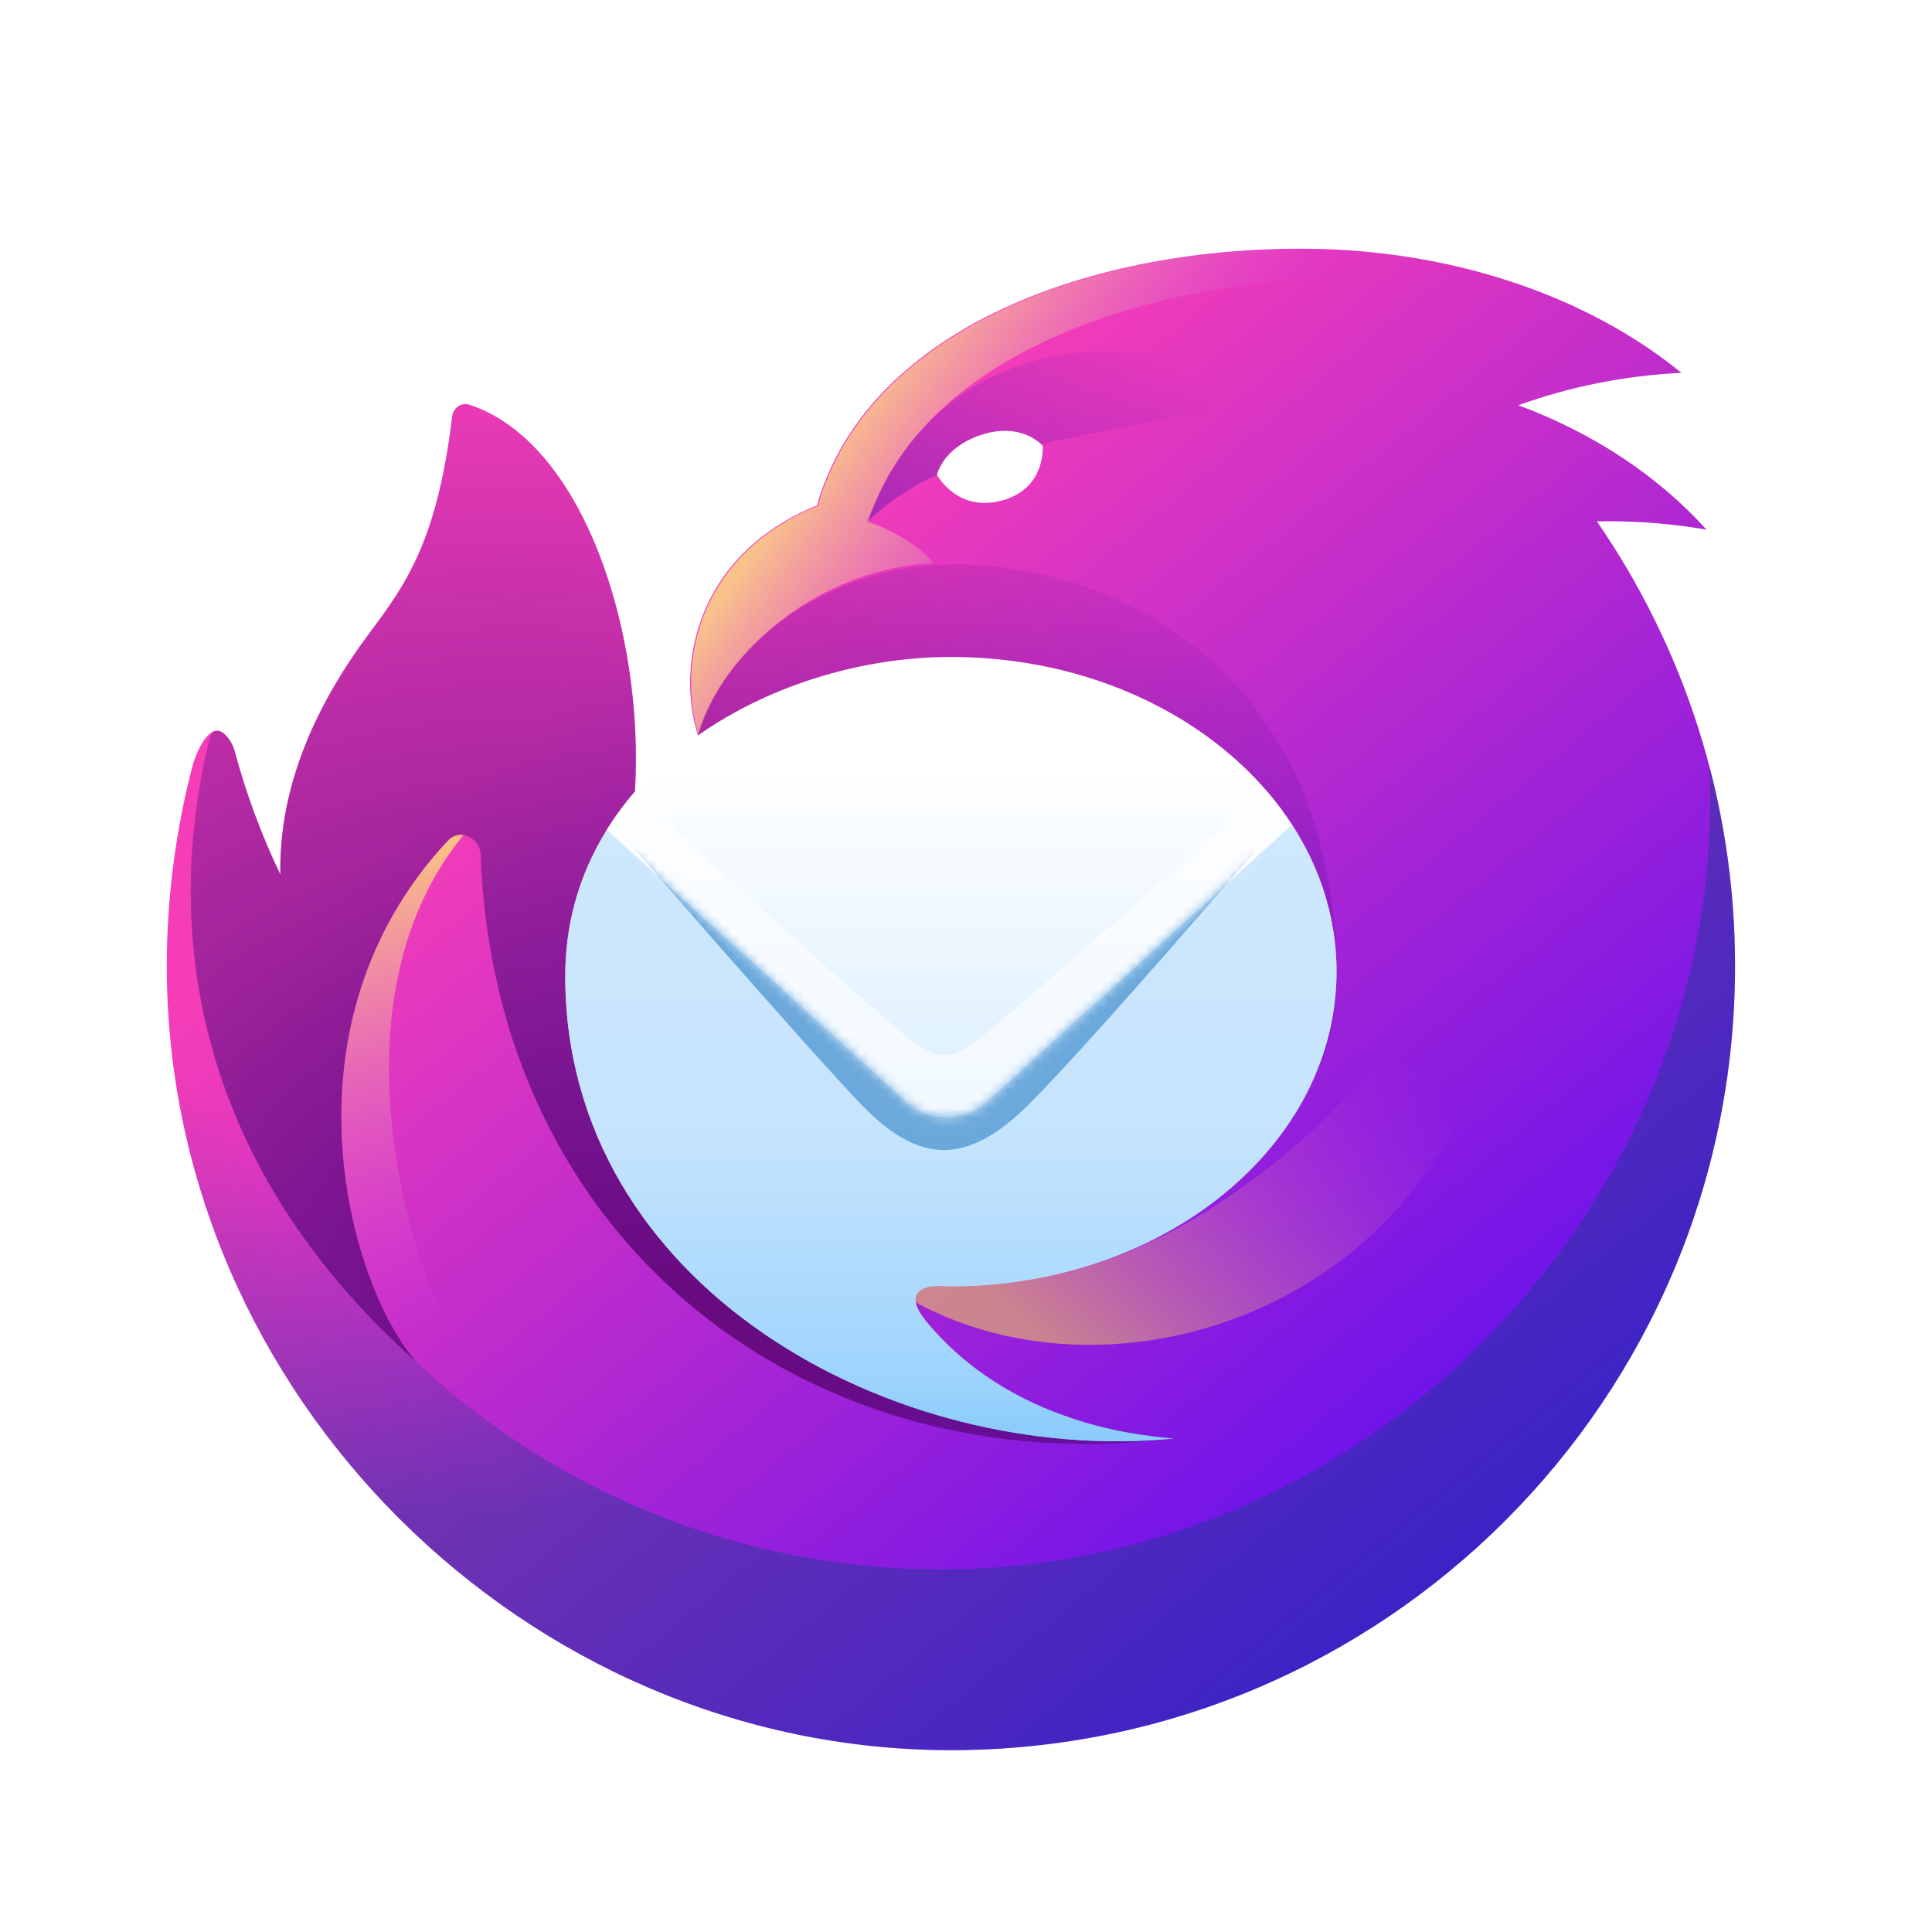 <!-- This Source Code Form is subject to the terms of the Mozilla Public
   - License, v. 2.0. If a copy of the MPL was not distributed with this
   - file, You can obtain one at http://mozilla.org/MPL/2.0/. -->
<svg width="210" height="210" viewBox="0 0 210 210" fill="none" xmlns="http://www.w3.org/2000/svg">
<g clip-path="url(#clip0_718_9932)">
<path d="M88.77 54.956L88.787 54.956C94.154 36.193 117.543 27.033 141.377 27.033C157.844 27.033 172.63 32.248 182.764 40.525C176.486 40.836 170.514 42.065 165.047 44.047C173.236 47.089 180.27 51.773 185.485 57.567C182.026 56.969 178.438 56.655 174.759 56.655C174.362 56.655 173.966 56.658 173.571 56.666C183.045 70.401 188.592 87.053 188.592 105C188.592 152.073 150.432 190.233 103.36 190.233C57.012 190.233 18.127 151.427 18.127 105C18.127 97.668 19.103 90.094 20.994 82.996C21.489 81.505 22.181 80.076 23.1 79.553C24.25 78.898 25.295 80.85 25.465 81.485C26.714 86.175 28.396 90.711 30.472 95.055C30.291 85.323 34.448 76.461 40.167 68.793C43.98 63.682 47.514 58.944 49.146 45.275C49.256 44.358 50.126 43.697 51.004 43.985C63.415 48.048 70.05 68.713 69.017 85.993C75.873 86.973 75.841 79.812 75.841 79.812C73.65 73.077 75.111 60.557 88.748 54.956L88.77 54.956Z" fill="url(#paint0_linear_718_9932)"/>
<path opacity="0.9" d="M185.804 83.295C187.877 130.174 149.339 170.589 102.345 170.589C58.354 170.589 22.305 136.587 19.044 93.431C18.469 97.418 18.158 101.49 18.129 105.629C18.463 151.811 57.254 190.233 103.36 190.233C150.432 190.233 188.592 152.073 188.592 105C188.592 97.499 187.623 90.225 185.804 83.295Z" fill="url(#paint1_radial_718_9932)"/>
<path d="M101.38 61.209C100.462 59.583 96.221 57.181 94.369 56.761C101.38 34.297 137.111 27.4 158.98 31.375C168.079 33.029 179.414 37.99 182.861 40.565C172.727 32.288 157.941 27.073 141.474 27.073C117.64 27.073 94.252 36.233 88.884 54.996L88.868 54.996L88.846 54.996C75.208 60.597 73.749 73.121 75.94 79.856C78.043 71.822 88.055 61.95 101.38 61.209Z" fill="url(#paint2_linear_718_9932)"/>
<path d="M126.051 45.655C106.906 49.422 100.649 50.653 94.241 56.744C101.437 37.692 119.808 33.832 141.696 42.515C135.671 43.762 130.512 44.777 126.051 45.655Z" fill="url(#paint3_linear_718_9932)"/>
<g style="mix-blend-mode:multiply">
<path d="M22.753 80.387C17.523 101.801 21.565 126.972 45.327 148.095C38.253 140.36 29.617 111.795 48.676 91.386C49.96 90.011 52.169 91.023 52.239 92.903C53.809 135.314 88.033 161.217 127.487 156.373C115.262 155.686 74.833 141.527 104.907 135.924C120.627 132.996 145.275 128.404 145.275 106.29C145.275 70.437 117.553 59.955 100.745 61.514C89.24 62.582 79.001 69.881 75.848 79.809C77.058 83.723 72.235 86.464 69.017 86.004C70.05 68.724 63.415 48.048 51.004 43.985C50.126 43.697 49.256 44.358 49.146 45.275C47.514 58.944 43.98 63.682 40.167 68.793C34.448 76.46 30.291 85.323 30.472 95.055C28.396 90.71 26.714 86.175 25.465 81.485C25.324 80.959 24.563 79.492 23.642 79.423C23.143 79.385 22.879 79.873 22.753 80.387Z" fill="url(#paint4_radial_718_9932)"/>
</g>
<path d="M94.347 138.094C117.49 156.886 164.036 142.798 164.036 97.104C145.244 125.588 121.311 145.235 94.347 138.094Z" fill="url(#paint5_linear_718_9932)"/>
<path d="M48.676 91.386C49.164 90.863 49.788 90.683 50.376 90.765C33.315 111.572 47.075 148.119 56.52 157.096C57.048 158.591 47.561 150.817 46.253 148.996C39.07 142.902 28.774 112.697 48.676 91.386Z" fill="url(#paint6_linear_718_9932)"/>
<path d="M103.359 139.815C126.509 139.815 145.277 124.502 145.277 105.613C145.277 86.723 126.509 71.41 103.359 71.41C83.609 71.41 61.434 84.259 61.441 106.112C61.453 139.883 97.128 159.31 127.538 156.369C125.254 156.104 111.004 155.347 101.373 144.451C100.504 143.469 98.996 141.756 99.68 140.642C100.364 139.528 102.243 139.815 103.359 139.815Z" fill="url(#paint7_linear_718_9932)"/>
<path opacity="0.6" d="M140.71 90.074L107.583 121.771C104.643 123.86 101.513 124.013 98.424 122.116L65.935 90.188C66.85 88.713 67.893 87.299 69.05 85.956C70.221 87.051 71.355 88.112 72.46 89.148C80.996 97.143 87.894 103.604 97.617 111.903C102.006 115.649 103.371 115.575 107.674 111.903C118.8 102.407 126.934 95.22 137.511 85.778C138.701 87.139 139.772 88.574 140.71 90.074Z" fill="white"/>
<path opacity="0.7" fill-rule="evenodd" clip-rule="evenodd" d="M103.359 139.815C126.509 139.815 145.277 124.502 145.277 105.613C145.277 99.845 143.527 94.411 140.437 89.644L107.167 119.861C104.844 121.971 100.93 121.971 98.607 119.861L65.956 90.206C63.115 94.774 61.439 100.102 61.441 106.112C61.453 139.883 97.128 159.31 127.538 156.369C127.401 156.353 127.219 156.335 126.998 156.314L126.997 156.314C123.55 155.976 110.423 154.689 101.373 144.451C100.504 143.469 98.996 141.756 99.68 140.642C100.254 139.707 101.672 139.759 102.772 139.8C102.982 139.808 103.18 139.815 103.359 139.815Z" fill="url(#paint8_linear_718_9932)"/>
<mask id="mask0_718_9932" style="mask-type:luminance" maskUnits="userSpaceOnUse" x="61" y="89" width="85" height="68">
<path opacity="0.7" fill-rule="evenodd" clip-rule="evenodd" d="M103.359 139.815C126.509 139.815 145.277 124.502 145.277 105.613C145.277 99.845 143.527 94.411 140.437 89.644L107.167 119.861C104.844 121.971 100.93 121.971 98.607 119.861L65.956 90.206C63.115 94.774 61.439 100.102 61.441 106.112C61.453 139.883 97.128 159.31 127.538 156.369C127.401 156.353 127.219 156.335 126.998 156.314L126.997 156.314C123.55 155.976 110.423 154.689 101.373 144.451C100.504 143.469 98.996 141.756 99.68 140.642C100.254 139.707 101.672 139.759 102.772 139.8C102.982 139.808 103.18 139.815 103.359 139.815Z" fill="white"/>
</mask>
<g mask="url(#mask0_718_9932)">
<g filter="url(#filter0_f_718_9932)">
<path fill-rule="evenodd" clip-rule="evenodd" d="M93.629 120.062C87.456 113.637 68.966 92.294 68.966 92.294L70.397 92.355L99.341 113.974C101.51 115.549 104.601 115.533 106.749 113.936L135.131 92.383L136.638 92.266C136.638 92.266 118.753 113.103 111.903 119.968C105.053 126.833 99.802 126.487 93.629 120.062Z" fill="#458FCD"/>
</g>
</g>
<path d="M109.24 54.302C113.726 52.889 113.333 48.448 113.333 48.448C113.333 48.448 111.089 45.808 106.645 47.271C102.484 48.641 101.84 51.603 101.84 51.603C101.84 51.603 104.112 55.916 109.24 54.302Z" fill="white"/>
</g>
<defs>
<filter id="filter0_f_718_9932" x="61.174" y="84.473" width="83.257" height="48.319" filterUnits="userSpaceOnUse" color-interpolation-filters="sRGB">
<feFlood flood-opacity="0" result="BackgroundImageFix"/>
<feBlend mode="normal" in="SourceGraphic" in2="BackgroundImageFix" result="shape"/>
<feGaussianBlur stdDeviation="3.896" result="effect1_foregroundBlur_718_9932"/>
</filter>
<linearGradient id="paint0_linear_718_9932" x1="80.135" y1="60.63" x2="167.863" y2="167.201" gradientUnits="userSpaceOnUse">
<stop stop-color="#F53DB8"/>
<stop offset="1" stop-color="#590DF2"/>
</linearGradient>
<radialGradient id="paint1_radial_718_9932" cx="0" cy="0" r="1" gradientUnits="userSpaceOnUse" gradientTransform="translate(47.489 93.689) rotate(66.518) scale(72.072 69.043)">
<stop offset="0.526" stop-color="#0B4186" stop-opacity="0"/>
<stop offset="1" stop-color="#0B4186" stop-opacity="0.45"/>
</radialGradient>
<linearGradient id="paint2_linear_718_9932" x1="118.621" y1="69.567" x2="89.324" y2="49.074" gradientUnits="userSpaceOnUse">
<stop stop-color="#D13AEF" stop-opacity="0"/>
<stop offset="1" stop-color="#F9D286" stop-opacity="0.9"/>
</linearGradient>
<linearGradient id="paint3_linear_718_9932" x1="62.14" y1="97.924" x2="124.378" y2="35.686" gradientUnits="userSpaceOnUse">
<stop stop-color="#450FB0"/>
<stop offset="1" stop-color="#450FB0" stop-opacity="0"/>
</linearGradient>
<radialGradient id="paint4_radial_718_9932" cx="0" cy="0" r="1" gradientUnits="userSpaceOnUse" gradientTransform="translate(71.214 151.439) rotate(-64.263) scale(112.439 138.894)">
<stop offset="0.016" stop-color="#650877"/>
<stop offset="0.967" stop-color="#340B86" stop-opacity="0"/>
</radialGradient>
<linearGradient id="paint5_linear_718_9932" x1="156.914" y1="118.665" x2="127.12" y2="156.044" gradientUnits="userSpaceOnUse">
<stop stop-color="#D647E2" stop-opacity="0"/>
<stop offset="1" stop-color="#E7BB65" stop-opacity="0.64"/>
</linearGradient>
<linearGradient id="paint6_linear_718_9932" x1="35.163" y1="88.95" x2="48.899" y2="145.979" gradientUnits="userSpaceOnUse">
<stop offset="0.105" stop-color="#F9BF86"/>
<stop offset="1" stop-color="#D63AEF" stop-opacity="0"/>
</linearGradient>
<linearGradient id="paint7_linear_718_9932" x1="103.36" y1="83.936" x2="103.36" y2="156.018" gradientUnits="userSpaceOnUse">
<stop stop-color="white"/>
<stop offset="0.905" stop-color="#BEE1FE"/>
<stop offset="1" stop-color="#96CEFD"/>
</linearGradient>
<linearGradient id="paint8_linear_718_9932" x1="104.709" y1="124.725" x2="104.709" y2="154.922" gradientUnits="userSpaceOnUse">
<stop stop-color="#BCE0FD"/>
<stop offset="1" stop-color="#88CCFC"/>
</linearGradient>
<clipPath id="clip0_718_9932">
<rect width="210" height="210" fill="white"/>
</clipPath>
</defs>
</svg>
